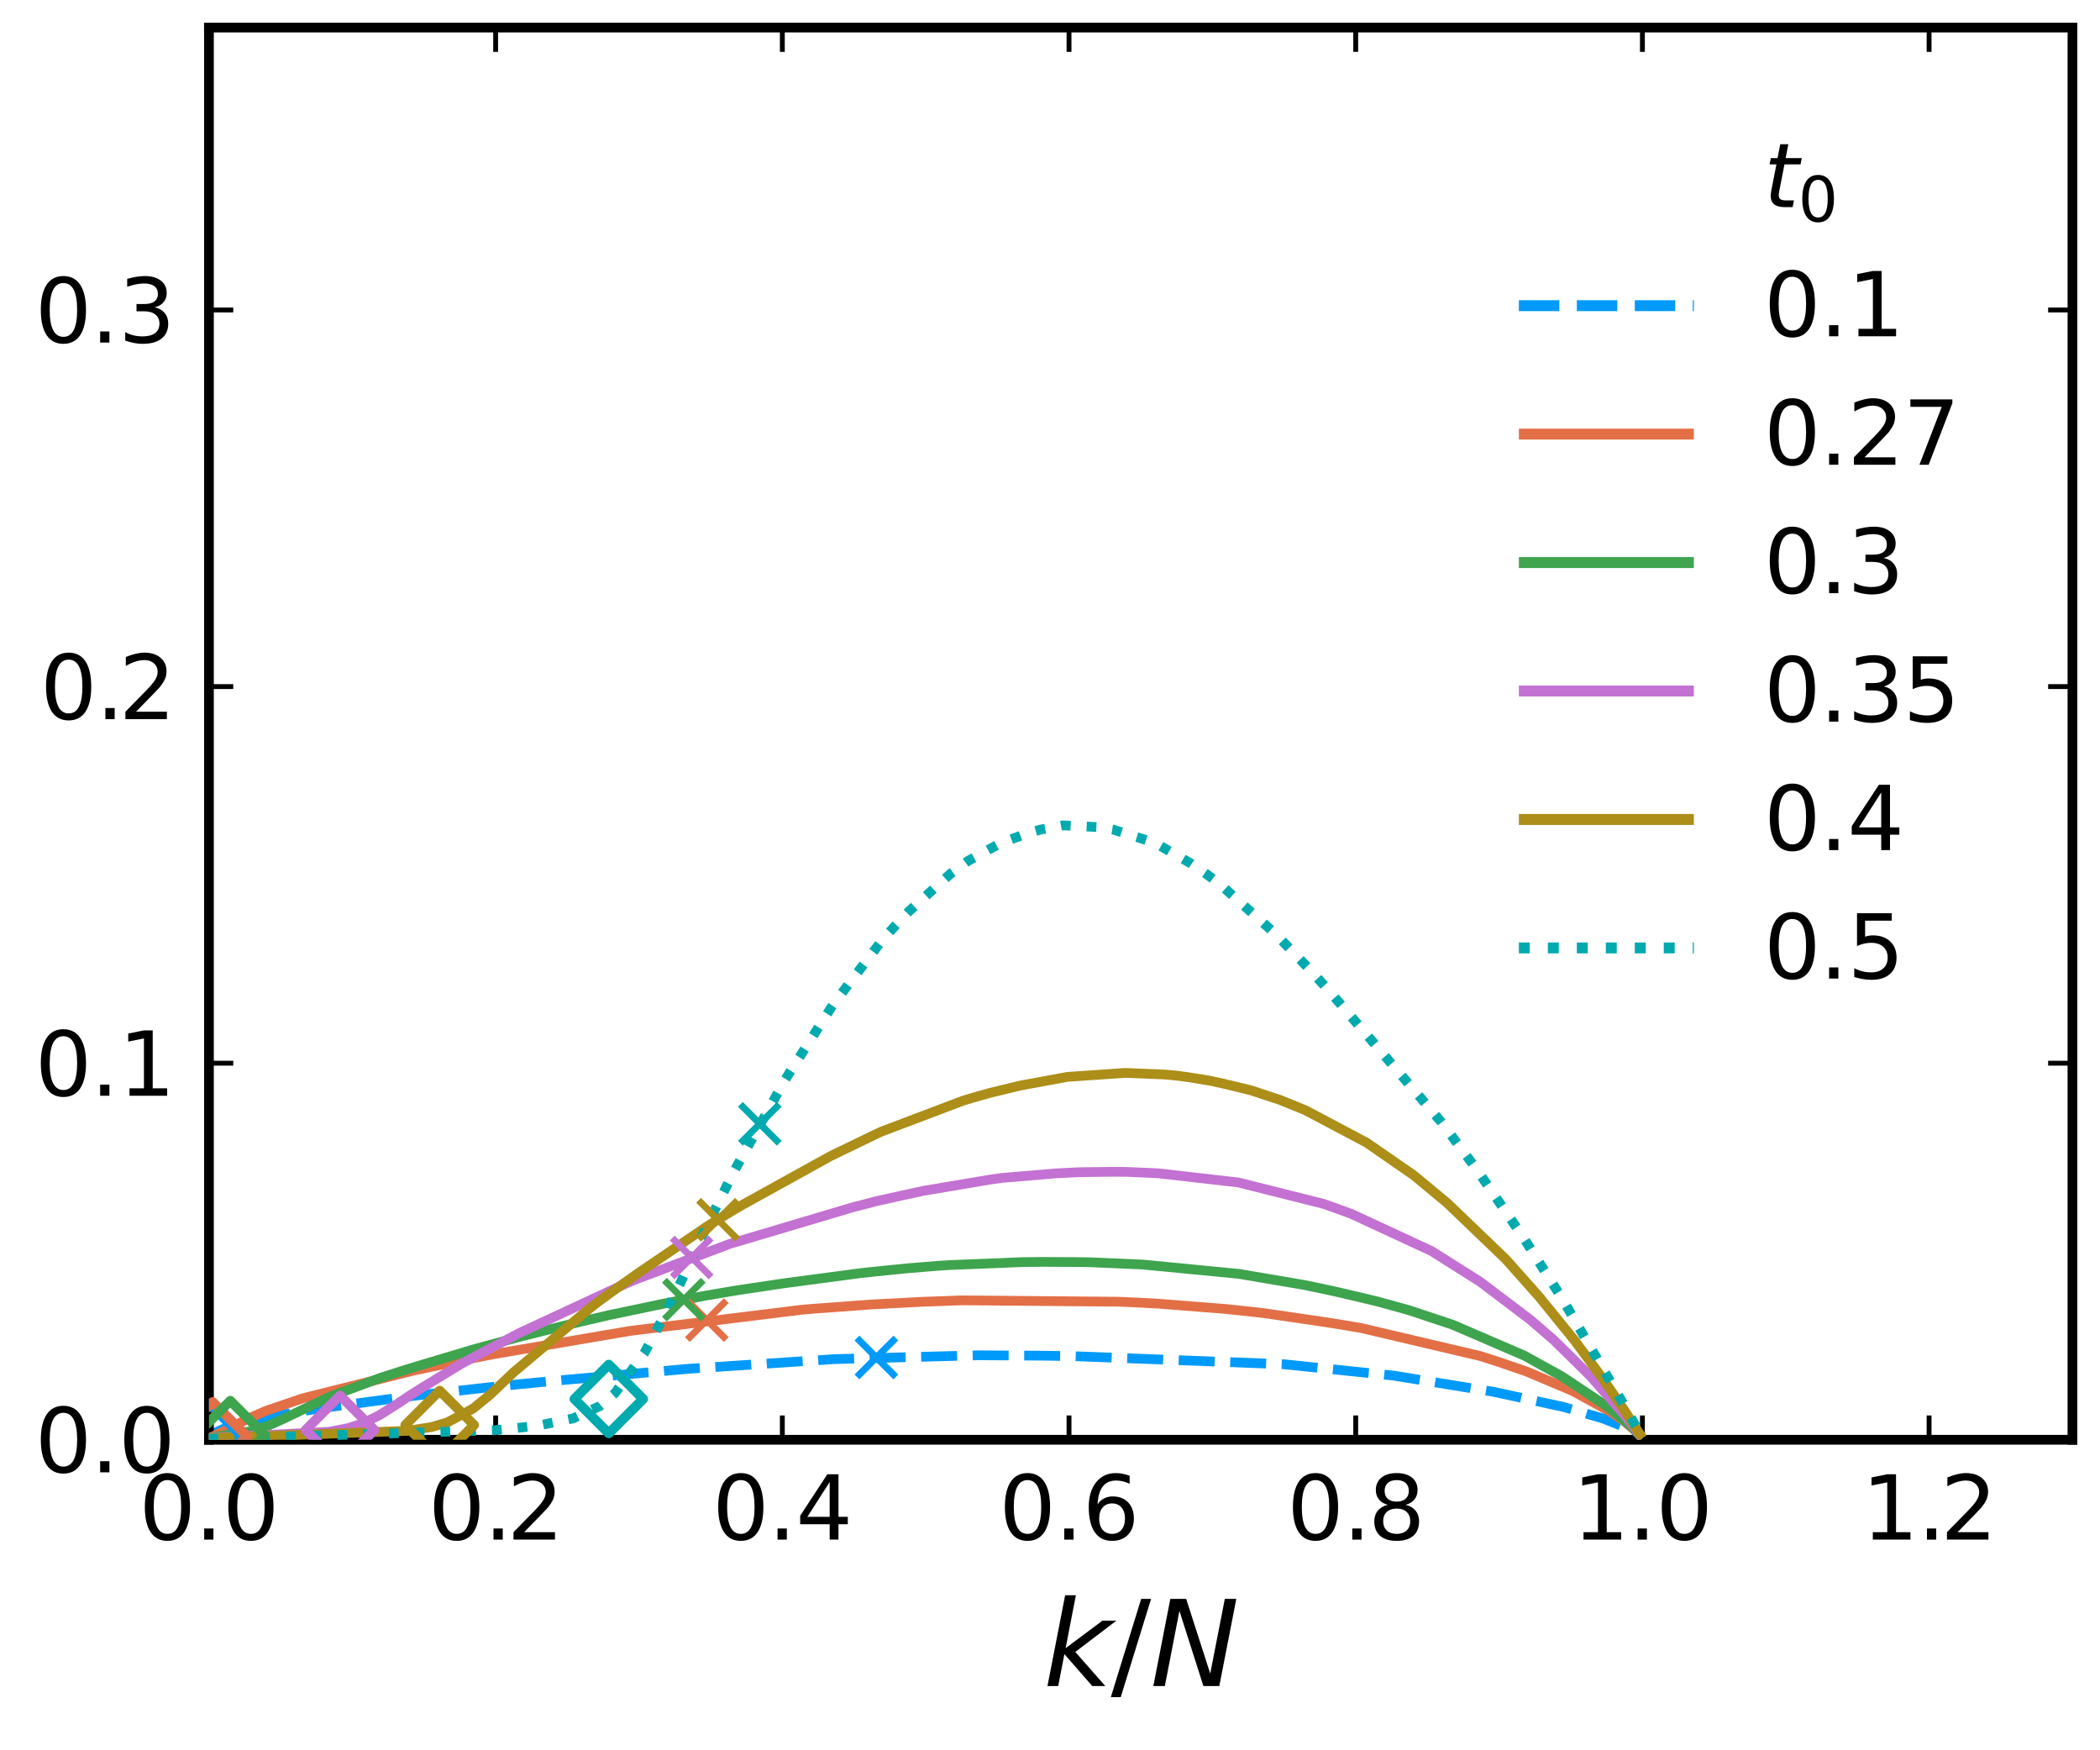<?xml version="1.0" encoding="utf-8" standalone="no"?>
<!DOCTYPE svg PUBLIC "-//W3C//DTD SVG 1.1//EN"
  "http://www.w3.org/Graphics/SVG/1.1/DTD/svg11.dtd">
<svg xmlns:xlink="http://www.w3.org/1999/xlink" width="216pt" height="180pt" viewBox="0 0 216 180" xmlns="http://www.w3.org/2000/svg" version="1.1">
 <defs>
  <style type="text/css">*{stroke-linejoin: round; stroke-linecap: butt}</style>
 </defs>
 <g id="figure_1">
  <g id="patch_1">
   <path d="M 0 180 
L 216 180 
L 216 0 
L 0 0 
z
" style="fill: #ffffff"/>
  </g>
  <g id="axes_1">
   <g id="patch_2">
    <path d="M 21.492 148.065 
L 213.165 148.065 
L 213.165 2.835 
L 21.492 2.835 
z
" style="fill: #ffffff"/>
   </g>
   <g id="PathCollection_1">
    <defs>
     <path id="mbdd2c70fc2" d="M 0 0 
C 0 0 0 0 0 0 
C 0 0 0 0 0 0 
C 0 0 0 0 0 0 
C 0 0 0 0 0 0 
C 0 0 0 0 0 0 
C 0 0 0 0 0 0 
C 0 0 0 0 0 0 
C 0 0 0 0 0 0 
z
" style="stroke: #ffffff; stroke-width: 0.7"/>
    </defs>
    <g clip-path="url(#p59edfd7066)">
     <use xlink:href="#mbdd2c70fc2" x="21.492" y="148.065" style="fill: #ffffff; fill-opacity: 0; stroke: #ffffff; stroke-width: 0.7"/>
    </g>
   </g>
   <g id="matplotlib.axis_1">
    <g id="xtick_1">
     <g id="line2d_1">
      <defs>
       <path id="m5e7d4e2cca" d="M 0 0 
L 0 -2.5 
" style="stroke: #000000; stroke-width: 0.5"/>
      </defs>
      <g>
       <use xlink:href="#m5e7d4e2cca" x="21.492" y="148.065" style="stroke: #000000; stroke-width: 0.5"/>
      </g>
     </g>
     <g id="line2d_2">
      <defs>
       <path id="m5a42cd9159" d="M 0 0 
L 0 2.5 
" style="stroke: #000000; stroke-width: 0.5"/>
      </defs>
      <g>
       <use xlink:href="#m5a42cd9159" x="21.492" y="2.835" style="stroke: #000000; stroke-width: 0.5"/>
      </g>
     </g>
     <g id="text_1">
      <!-- $0.0$ -->
      <g transform="translate(14.292 158.404) scale(0.09 -0.09)">
       <defs>
        <path id="DejaVuSans-30" d="M 2034 4250 
Q 1547 4250 1301 3770 
Q 1056 3291 1056 2328 
Q 1056 1369 1301 889 
Q 1547 409 2034 409 
Q 2525 409 2770 889 
Q 3016 1369 3016 2328 
Q 3016 3291 2770 3770 
Q 2525 4250 2034 4250 
z
M 2034 4750 
Q 2819 4750 3233 4129 
Q 3647 3509 3647 2328 
Q 3647 1150 3233 529 
Q 2819 -91 2034 -91 
Q 1250 -91 836 529 
Q 422 1150 422 2328 
Q 422 3509 836 4129 
Q 1250 4750 2034 4750 
z
" transform="scale(0.016)"/>
        <path id="DejaVuSans-2e" d="M 684 794 
L 1344 794 
L 1344 0 
L 684 0 
L 684 794 
z
" transform="scale(0.016)"/>
       </defs>
       <use xlink:href="#DejaVuSans-30" transform="translate(0 0.781)"/>
       <use xlink:href="#DejaVuSans-2e" transform="translate(63.623 0.781)"/>
       <use xlink:href="#DejaVuSans-30" transform="translate(95.41 0.781)"/>
      </g>
     </g>
    </g>
    <g id="xtick_2">
     <g id="line2d_3">
      <g>
       <use xlink:href="#m5e7d4e2cca" x="50.98" y="148.065" style="stroke: #000000; stroke-width: 0.5"/>
      </g>
     </g>
     <g id="line2d_4">
      <g>
       <use xlink:href="#m5a42cd9159" x="50.98" y="2.835" style="stroke: #000000; stroke-width: 0.5"/>
      </g>
     </g>
     <g id="text_2">
      <!-- $0.2$ -->
      <g transform="translate(44.05 158.404) scale(0.09 -0.09)">
       <defs>
        <path id="DejaVuSans-32" d="M 1228 531 
L 3431 531 
L 3431 0 
L 469 0 
L 469 531 
Q 828 903 1448 1529 
Q 2069 2156 2228 2338 
Q 2531 2678 2651 2914 
Q 2772 3150 2772 3378 
Q 2772 3750 2511 3984 
Q 2250 4219 1831 4219 
Q 1534 4219 1204 4116 
Q 875 4013 500 3803 
L 500 4441 
Q 881 4594 1212 4672 
Q 1544 4750 1819 4750 
Q 2544 4750 2975 4387 
Q 3406 4025 3406 3419 
Q 3406 3131 3298 2873 
Q 3191 2616 2906 2266 
Q 2828 2175 2409 1742 
Q 1991 1309 1228 531 
z
" transform="scale(0.016)"/>
       </defs>
       <use xlink:href="#DejaVuSans-30" transform="translate(0 0.781)"/>
       <use xlink:href="#DejaVuSans-2e" transform="translate(63.623 0.781)"/>
       <use xlink:href="#DejaVuSans-32" transform="translate(89.91 0.781)"/>
      </g>
     </g>
    </g>
    <g id="xtick_3">
     <g id="line2d_5">
      <g>
       <use xlink:href="#m5e7d4e2cca" x="80.468" y="148.065" style="stroke: #000000; stroke-width: 0.5"/>
      </g>
     </g>
     <g id="line2d_6">
      <g>
       <use xlink:href="#m5a42cd9159" x="80.468" y="2.835" style="stroke: #000000; stroke-width: 0.5"/>
      </g>
     </g>
     <g id="text_3">
      <!-- $0.4$ -->
      <g transform="translate(73.268 158.404) scale(0.09 -0.09)">
       <defs>
        <path id="DejaVuSans-34" d="M 2419 4116 
L 825 1625 
L 2419 1625 
L 2419 4116 
z
M 2253 4666 
L 3047 4666 
L 3047 1625 
L 3713 1625 
L 3713 1100 
L 3047 1100 
L 3047 0 
L 2419 0 
L 2419 1100 
L 313 1100 
L 313 1709 
L 2253 4666 
z
" transform="scale(0.016)"/>
       </defs>
       <use xlink:href="#DejaVuSans-30" transform="translate(0 0.781)"/>
       <use xlink:href="#DejaVuSans-2e" transform="translate(63.623 0.781)"/>
       <use xlink:href="#DejaVuSans-34" transform="translate(95.41 0.781)"/>
      </g>
     </g>
    </g>
    <g id="xtick_4">
     <g id="line2d_7">
      <g>
       <use xlink:href="#m5e7d4e2cca" x="109.956" y="148.065" style="stroke: #000000; stroke-width: 0.5"/>
      </g>
     </g>
     <g id="line2d_8">
      <g>
       <use xlink:href="#m5a42cd9159" x="109.956" y="2.835" style="stroke: #000000; stroke-width: 0.5"/>
      </g>
     </g>
     <g id="text_4">
      <!-- $0.6$ -->
      <g transform="translate(102.756 158.404) scale(0.09 -0.09)">
       <defs>
        <path id="DejaVuSans-36" d="M 2113 2584 
Q 1688 2584 1439 2293 
Q 1191 2003 1191 1497 
Q 1191 994 1439 701 
Q 1688 409 2113 409 
Q 2538 409 2786 701 
Q 3034 994 3034 1497 
Q 3034 2003 2786 2293 
Q 2538 2584 2113 2584 
z
M 3366 4563 
L 3366 3988 
Q 3128 4100 2886 4159 
Q 2644 4219 2406 4219 
Q 1781 4219 1451 3797 
Q 1122 3375 1075 2522 
Q 1259 2794 1537 2939 
Q 1816 3084 2150 3084 
Q 2853 3084 3261 2657 
Q 3669 2231 3669 1497 
Q 3669 778 3244 343 
Q 2819 -91 2113 -91 
Q 1303 -91 875 529 
Q 447 1150 447 2328 
Q 447 3434 972 4092 
Q 1497 4750 2381 4750 
Q 2619 4750 2861 4703 
Q 3103 4656 3366 4563 
z
" transform="scale(0.016)"/>
       </defs>
       <use xlink:href="#DejaVuSans-30" transform="translate(0 0.781)"/>
       <use xlink:href="#DejaVuSans-2e" transform="translate(63.623 0.781)"/>
       <use xlink:href="#DejaVuSans-36" transform="translate(95.41 0.781)"/>
      </g>
     </g>
    </g>
    <g id="xtick_5">
     <g id="line2d_9">
      <g>
       <use xlink:href="#m5e7d4e2cca" x="139.445" y="148.065" style="stroke: #000000; stroke-width: 0.5"/>
      </g>
     </g>
     <g id="line2d_10">
      <g>
       <use xlink:href="#m5a42cd9159" x="139.445" y="2.835" style="stroke: #000000; stroke-width: 0.5"/>
      </g>
     </g>
     <g id="text_5">
      <!-- $0.8$ -->
      <g transform="translate(132.38 158.404) scale(0.09 -0.09)">
       <defs>
        <path id="DejaVuSans-38" d="M 2034 2216 
Q 1584 2216 1326 1975 
Q 1069 1734 1069 1313 
Q 1069 891 1326 650 
Q 1584 409 2034 409 
Q 2484 409 2743 651 
Q 3003 894 3003 1313 
Q 3003 1734 2745 1975 
Q 2488 2216 2034 2216 
z
M 1403 2484 
Q 997 2584 770 2862 
Q 544 3141 544 3541 
Q 544 4100 942 4425 
Q 1341 4750 2034 4750 
Q 2731 4750 3128 4425 
Q 3525 4100 3525 3541 
Q 3525 3141 3298 2862 
Q 3072 2584 2669 2484 
Q 3125 2378 3379 2068 
Q 3634 1759 3634 1313 
Q 3634 634 3220 271 
Q 2806 -91 2034 -91 
Q 1263 -91 848 271 
Q 434 634 434 1313 
Q 434 1759 690 2068 
Q 947 2378 1403 2484 
z
M 1172 3481 
Q 1172 3119 1398 2916 
Q 1625 2713 2034 2713 
Q 2441 2713 2670 2916 
Q 2900 3119 2900 3481 
Q 2900 3844 2670 4047 
Q 2441 4250 2034 4250 
Q 1625 4250 1398 4047 
Q 1172 3844 1172 3481 
z
" transform="scale(0.016)"/>
       </defs>
       <use xlink:href="#DejaVuSans-30" transform="translate(0 0.781)"/>
       <use xlink:href="#DejaVuSans-2e" transform="translate(63.623 0.781)"/>
       <use xlink:href="#DejaVuSans-38" transform="translate(92.785 0.781)"/>
      </g>
     </g>
    </g>
    <g id="xtick_6">
     <g id="line2d_11">
      <g>
       <use xlink:href="#m5e7d4e2cca" x="168.933" y="148.065" style="stroke: #000000; stroke-width: 0.5"/>
      </g>
     </g>
     <g id="line2d_12">
      <g>
       <use xlink:href="#m5a42cd9159" x="168.933" y="2.835" style="stroke: #000000; stroke-width: 0.5"/>
      </g>
     </g>
     <g id="text_6">
      <!-- $1.0$ -->
      <g transform="translate(161.733 158.404) scale(0.09 -0.09)">
       <defs>
        <path id="DejaVuSans-31" d="M 794 531 
L 1825 531 
L 1825 4091 
L 703 3866 
L 703 4441 
L 1819 4666 
L 2450 4666 
L 2450 531 
L 3481 531 
L 3481 0 
L 794 0 
L 794 531 
z
" transform="scale(0.016)"/>
       </defs>
       <use xlink:href="#DejaVuSans-31" transform="translate(0 0.781)"/>
       <use xlink:href="#DejaVuSans-2e" transform="translate(63.623 0.781)"/>
       <use xlink:href="#DejaVuSans-30" transform="translate(95.41 0.781)"/>
      </g>
     </g>
    </g>
    <g id="xtick_7">
     <g id="line2d_13">
      <g>
       <use xlink:href="#m5e7d4e2cca" x="198.421" y="148.065" style="stroke: #000000; stroke-width: 0.5"/>
      </g>
     </g>
     <g id="line2d_14">
      <g>
       <use xlink:href="#m5a42cd9159" x="198.421" y="2.835" style="stroke: #000000; stroke-width: 0.5"/>
      </g>
     </g>
     <g id="text_7">
      <!-- $1.2$ -->
      <g transform="translate(191.491 158.404) scale(0.09 -0.09)">
       <use xlink:href="#DejaVuSans-31" transform="translate(0 0.781)"/>
       <use xlink:href="#DejaVuSans-2e" transform="translate(63.623 0.781)"/>
       <use xlink:href="#DejaVuSans-32" transform="translate(89.91 0.781)"/>
      </g>
     </g>
    </g>
    <g id="text_8">
     <!-- $k/N$ -->
     <g transform="translate(107.308 173.394) scale(0.12 -0.12)">
      <defs>
       <path id="DejaVuSans-Oblique-6b" d="M 1172 4863 
L 1747 4863 
L 1197 2028 
L 3169 3500 
L 3916 3500 
L 1716 1825 
L 3322 0 
L 2625 0 
L 1131 1709 
L 800 0 
L 225 0 
L 1172 4863 
z
" transform="scale(0.016)"/>
       <path id="DejaVuSans-2f" d="M 1625 4666 
L 2156 4666 
L 531 -594 
L 0 -594 
L 1625 4666 
z
" transform="scale(0.016)"/>
       <path id="DejaVuSans-Oblique-4e" d="M 1081 4666 
L 1931 4666 
L 3219 666 
L 4000 4666 
L 4616 4666 
L 3706 0 
L 2853 0 
L 1569 4025 
L 788 0 
L 172 0 
L 1081 4666 
z
" transform="scale(0.016)"/>
      </defs>
      <use xlink:href="#DejaVuSans-Oblique-6b" transform="translate(0 0.016)"/>
      <use xlink:href="#DejaVuSans-2f" transform="translate(57.91 0.016)"/>
      <use xlink:href="#DejaVuSans-Oblique-4e" transform="translate(91.602 0.016)"/>
     </g>
    </g>
   </g>
   <g id="matplotlib.axis_2">
    <g id="ytick_1">
     <g id="line2d_15">
      <defs>
       <path id="mf1e0c9cad1" d="M 0 0 
L 2.5 0 
" style="stroke: #000000; stroke-width: 0.5"/>
      </defs>
      <g>
       <use xlink:href="#mf1e0c9cad1" x="21.492" y="148.065" style="stroke: #000000; stroke-width: 0.5"/>
      </g>
     </g>
     <g id="line2d_16">
      <defs>
       <path id="maa2b59a7d1" d="M 0 0 
L -2.5 0 
" style="stroke: #000000; stroke-width: 0.5"/>
      </defs>
      <g>
       <use xlink:href="#maa2b59a7d1" x="213.165" y="148.065" style="stroke: #000000; stroke-width: 0.5"/>
      </g>
     </g>
     <g id="text_9">
      <!-- $0.0$ -->
      <g transform="translate(3.592 151.485) scale(0.09 -0.09)">
       <use xlink:href="#DejaVuSans-30" transform="translate(0 0.781)"/>
       <use xlink:href="#DejaVuSans-2e" transform="translate(63.623 0.781)"/>
       <use xlink:href="#DejaVuSans-30" transform="translate(95.41 0.781)"/>
      </g>
     </g>
    </g>
    <g id="ytick_2">
     <g id="line2d_17">
      <g>
       <use xlink:href="#mf1e0c9cad1" x="21.492" y="109.337" style="stroke: #000000; stroke-width: 0.5"/>
      </g>
     </g>
     <g id="line2d_18">
      <g>
       <use xlink:href="#maa2b59a7d1" x="213.165" y="109.337" style="stroke: #000000; stroke-width: 0.5"/>
      </g>
     </g>
     <g id="text_10">
      <!-- $0.1$ -->
      <g transform="translate(3.592 112.756) scale(0.09 -0.09)">
       <use xlink:href="#DejaVuSans-30" transform="translate(0 0.781)"/>
       <use xlink:href="#DejaVuSans-2e" transform="translate(63.623 0.781)"/>
       <use xlink:href="#DejaVuSans-31" transform="translate(95.41 0.781)"/>
      </g>
     </g>
    </g>
    <g id="ytick_3">
     <g id="line2d_19">
      <g>
       <use xlink:href="#mf1e0c9cad1" x="21.492" y="70.609" style="stroke: #000000; stroke-width: 0.5"/>
      </g>
     </g>
     <g id="line2d_20">
      <g>
       <use xlink:href="#maa2b59a7d1" x="213.165" y="70.609" style="stroke: #000000; stroke-width: 0.5"/>
      </g>
     </g>
     <g id="text_11">
      <!-- $0.2$ -->
      <g transform="translate(4.132 74.028) scale(0.09 -0.09)">
       <use xlink:href="#DejaVuSans-30" transform="translate(0 0.781)"/>
       <use xlink:href="#DejaVuSans-2e" transform="translate(63.623 0.781)"/>
       <use xlink:href="#DejaVuSans-32" transform="translate(89.91 0.781)"/>
      </g>
     </g>
    </g>
    <g id="ytick_4">
     <g id="line2d_21">
      <g>
       <use xlink:href="#mf1e0c9cad1" x="21.492" y="31.881" style="stroke: #000000; stroke-width: 0.5"/>
      </g>
     </g>
     <g id="line2d_22">
      <g>
       <use xlink:href="#maa2b59a7d1" x="213.165" y="31.881" style="stroke: #000000; stroke-width: 0.5"/>
      </g>
     </g>
     <g id="text_12">
      <!-- $0.3$ -->
      <g transform="translate(3.592 35.3) scale(0.09 -0.09)">
       <defs>
        <path id="DejaVuSans-33" d="M 2597 2516 
Q 3050 2419 3304 2112 
Q 3559 1806 3559 1356 
Q 3559 666 3084 287 
Q 2609 -91 1734 -91 
Q 1441 -91 1130 -33 
Q 819 25 488 141 
L 488 750 
Q 750 597 1062 519 
Q 1375 441 1716 441 
Q 2309 441 2620 675 
Q 2931 909 2931 1356 
Q 2931 1769 2642 2001 
Q 2353 2234 1838 2234 
L 1294 2234 
L 1294 2753 
L 1863 2753 
Q 2328 2753 2575 2939 
Q 2822 3125 2822 3475 
Q 2822 3834 2567 4026 
Q 2313 4219 1838 4219 
Q 1578 4219 1281 4162 
Q 984 4106 628 3988 
L 628 4550 
Q 988 4650 1302 4700 
Q 1616 4750 1894 4750 
Q 2613 4750 3031 4423 
Q 3450 4097 3450 3541 
Q 3450 3153 3228 2886 
Q 3006 2619 2597 2516 
z
" transform="scale(0.016)"/>
       </defs>
       <use xlink:href="#DejaVuSans-30" transform="translate(0 0.781)"/>
       <use xlink:href="#DejaVuSans-2e" transform="translate(63.623 0.781)"/>
       <use xlink:href="#DejaVuSans-33" transform="translate(95.41 0.781)"/>
      </g>
     </g>
    </g>
   </g>
   <g id="line2d_23">
    <path d="M 21.501 148.065 
L 21.645 147.688 
L 22.112 147.339 
L 22.985 146.944 
L 24.911 146.357 
L 28.862 145.506 
L 33.028 144.813 
L 42.972 143.497 
L 50.19 142.684 
L 53.141 142.38 
L 57.11 141.998 
L 70.744 140.772 
L 85.853 139.772 
L 100.666 139.378 
L 107.406 139.42 
L 110.367 139.466 
L 132.037 140.298 
L 143.348 141.469 
L 153.679 143.146 
L 160.78 144.683 
L 164.874 145.877 
L 167.232 146.811 
L 168.465 147.523 
L 168.924 148.011 
L 168.933 148.034 
L 168.933 148.034 
" clip-path="url(#p59edfd7066)" style="fill: none; stroke-dasharray: 3.7,1.6; stroke-dashoffset: 0; stroke: #009afa"/>
   </g>
   <g id="patch_3">
    <path d="M 21.492 148.065 
L 21.492 2.835 
" style="fill: none; stroke: #000000; stroke-linejoin: miter; stroke-linecap: square"/>
   </g>
   <g id="patch_4">
    <path d="M 213.165 148.065 
L 213.165 2.835 
" style="fill: none; stroke: #000000; stroke-linejoin: miter; stroke-linecap: square"/>
   </g>
   <g id="patch_5">
    <path d="M 21.492 148.065 
L 213.165 148.065 
" style="fill: none; stroke: #000000; stroke-linejoin: miter; stroke-linecap: square"/>
   </g>
   <g id="patch_6">
    <path d="M 21.492 2.835 
L 213.165 2.835 
" style="fill: none; stroke: #000000; stroke-linejoin: miter; stroke-linecap: square"/>
   </g>
   <g id="line2d_24">
    <path d="M 21.501 148.065 
L 21.627 147.84 
L 22.229 147.567 
L 23.489 146.947 
L 25.451 145.924 
L 27.368 145.086 
L 31.157 143.798 
L 42.567 140.945 
L 47.436 139.916 
L 50.829 139.254 
L 64.768 136.877 
L 82.479 134.694 
L 83.576 134.6 
L 89.714 134.147 
L 94.861 133.878 
L 97.309 133.79 
L 98.956 133.729 
L 115.028 133.868 
L 117.107 133.959 
L 119.168 134.073 
L 126.007 134.61 
L 128.77 134.905 
L 129.967 135.039 
L 136.293 135.964 
L 138.309 136.289 
L 140.073 136.591 
L 152.285 139.463 
L 154.111 140.05 
L 156.982 141.035 
L 161.752 143.046 
L 165.567 145.135 
L 167.043 146.157 
L 168.204 147.135 
L 168.933 147.881 
L 168.933 147.881 
" clip-path="url(#p59edfd7066)" style="fill: none; stroke: #e36f47"/>
   </g>
   <g id="line2d_25">
    <path d="M 21.501 148.065 
L 21.627 147.872 
L 22.265 147.753 
L 25.928 147.174 
L 27.584 146.614 
L 28.889 146.036 
L 33.964 143.619 
L 39.13 141.698 
L 41.911 140.807 
L 42.954 140.491 
L 48.714 138.767 
L 53.483 137.471 
L 56.003 136.84 
L 57.974 136.355 
L 59.27 136.032 
L 62.707 135.232 
L 68.458 134.027 
L 72.606 133.239 
L 75.792 132.699 
L 80.616 131.979 
L 88.454 130.938 
L 89.975 130.771 
L 93.376 130.428 
L 96.418 130.181 
L 97.642 130.101 
L 105.192 129.796 
L 107.199 129.773 
L 111.132 129.794 
L 112.248 129.818 
L 117.53 130.045 
L 127.456 131.008 
L 134.088 132.136 
L 135.168 132.358 
L 137.355 132.824 
L 139.785 133.392 
L 141.711 133.855 
L 144.878 134.729 
L 149.414 136.234 
L 156.802 139.42 
L 160.69 141.57 
L 165.477 144.757 
L 167.817 146.716 
L 168.735 147.706 
L 168.933 147.893 
L 168.933 147.893 
" clip-path="url(#p59edfd7066)" style="fill: none; stroke: #3ea44e"/>
   </g>
   <g id="line2d_26">
    <path d="M 21.501 148.065 
L 21.627 147.903 
L 22.346 147.834 
L 33.802 147.251 
L 35.845 146.861 
L 37.357 146.364 
L 39.013 145.543 
L 40.66 144.511 
L 42.315 143.411 
L 43.143 142.882 
L 47.472 140.239 
L 53.402 137.1 
L 64.453 131.968 
L 65.38 131.582 
L 75.054 127.924 
L 87.86 124.115 
L 88.58 123.942 
L 89.93 123.578 
L 92.737 122.952 
L 93.394 122.811 
L 94.96 122.469 
L 101.989 121.284 
L 103.086 121.135 
L 108.594 120.672 
L 110.844 120.554 
L 111.798 120.54 
L 114.605 120.508 
L 115.937 120.52 
L 119.105 120.661 
L 127.366 121.604 
L 136.167 123.814 
L 138.975 124.825 
L 147.245 128.66 
L 152.222 131.805 
L 157.36 135.69 
L 159.835 137.826 
L 163.56 141.497 
L 166.953 145.344 
L 168.384 147.195 
L 168.933 147.9 
L 168.933 147.9 
" clip-path="url(#p59edfd7066)" style="fill: none; stroke: #c371d2"/>
   </g>
   <g id="line2d_27">
    <path d="M 21.501 148.065 
L 21.618 147.925 
L 22.373 147.873 
L 41.884 147.148 
L 44.448 146.744 
L 46.032 146.271 
L 48.696 144.834 
L 50.442 143.398 
L 52.835 141.119 
L 60.611 134.586 
L 61.475 133.91 
L 62.644 133.059 
L 63.274 132.603 
L 64.831 131.508 
L 65.587 130.967 
L 72.804 126.071 
L 74.694 124.898 
L 75.396 124.474 
L 76.404 123.886 
L 85.439 118.887 
L 90.083 116.643 
L 90.668 116.37 
L 99.091 113.184 
L 99.838 112.96 
L 100.558 112.75 
L 101.8 112.401 
L 104.85 111.658 
L 109.782 110.748 
L 115.739 110.338 
L 119.825 110.506 
L 120.833 110.594 
L 121.436 110.673 
L 122.129 110.763 
L 124.468 111.143 
L 125.899 111.458 
L 126.565 111.615 
L 128.689 112.135 
L 131.695 113.129 
L 134.286 114.185 
L 140.559 117.506 
L 145.409 120.862 
L 148.847 123.711 
L 154.885 129.504 
L 158.332 133.385 
L 161.95 137.843 
L 164.802 141.708 
L 166.962 144.865 
L 168.933 147.899 
L 168.933 147.899 
" clip-path="url(#p59edfd7066)" style="fill: none; stroke: #ac8e18"/>
   </g>
   <g id="line2d_28">
    <path d="M 21.501 148.065 
L 21.618 147.97 
L 50.802 147.092 
L 55.247 146.635 
L 58.946 145.869 
L 61.7 144.601 
L 63.256 143.264 
L 66.298 139.101 
L 68.566 134.844 
L 70.006 131.884 
L 72.472 126.607 
L 72.993 125.521 
L 73.515 124.44 
L 74.361 122.749 
L 74.874 121.695 
L 75.567 120.332 
L 80.652 111.229 
L 81.264 110.225 
L 85.529 103.558 
L 85.835 103.115 
L 90.758 96.658 
L 92.009 95.288 
L 93.52 93.687 
L 97.768 89.852 
L 99.568 88.537 
L 102.933 86.699 
L 105.624 85.715 
L 106.353 85.502 
L 107.082 85.304 
L 109.314 84.881 
L 112.868 85.057 
L 114.506 85.319 
L 118.097 86.453 
L 119.384 87.015 
L 122.516 88.812 
L 124.063 89.869 
L 125.494 90.942 
L 131.245 96.094 
L 134.601 99.583 
L 136.77 101.967 
L 148.253 115.397 
L 151.853 120.214 
L 156.73 127.329 
L 160.717 133.611 
L 167.133 144.655 
L 168.933 147.9 
L 168.933 147.9 
" clip-path="url(#p59edfd7066)" style="fill: none; stroke-dasharray: 1,1.65; stroke-dashoffset: 0; stroke: #00aaae"/>
   </g>
   <g id="PathCollection_2">
    <defs>
     <path id="mc713cb3e6e" d="M -2 2 
L 2 -2 
M -2 -2 
L 2 2 
" style="stroke: #009afa; stroke-width: 0.7"/>
    </defs>
    <g clip-path="url(#p59edfd7066)">
     <use xlink:href="#mc713cb3e6e" x="90.142" y="139.606" style="fill: #009afa; stroke: #009afa; stroke-width: 0.7"/>
    </g>
   </g>
   <g id="PathCollection_3">
    <defs>
     <path id="m84002fa18e" d="M -2 2 
L 2 -2 
M -2 -2 
L 2 2 
" style="stroke: #e36f47; stroke-width: 0.7"/>
    </defs>
    <g clip-path="url(#p59edfd7066)">
     <use xlink:href="#m84002fa18e" x="72.701" y="135.76" style="fill: #e36f47; stroke: #e36f47; stroke-width: 0.7"/>
    </g>
   </g>
   <g id="PathCollection_4">
    <defs>
     <path id="m3b12462a91" d="M -2 2 
L 2 -2 
M -2 -2 
L 2 2 
" style="stroke: #3ea44e; stroke-width: 0.7"/>
    </defs>
    <g clip-path="url(#p59edfd7066)">
     <use xlink:href="#m3b12462a91" x="70.336" y="133.658" style="fill: #3ea44e; stroke: #3ea44e; stroke-width: 0.7"/>
    </g>
   </g>
   <g id="PathCollection_5">
    <defs>
     <path id="m38da2ad8c5" d="M -2 2 
L 2 -2 
M -2 -2 
L 2 2 
" style="stroke: #c371d2; stroke-width: 0.7"/>
    </defs>
    <g clip-path="url(#p59edfd7066)">
     <use xlink:href="#m38da2ad8c5" x="71.144" y="129.325" style="fill: #c371d2; stroke: #c371d2; stroke-width: 0.7"/>
    </g>
   </g>
   <g id="PathCollection_6">
    <defs>
     <path id="m8e2783ea2c" d="M -2 2 
L 2 -2 
M -2 -2 
L 2 2 
" style="stroke: #ac8e18; stroke-width: 0.7"/>
    </defs>
    <g clip-path="url(#p59edfd7066)">
     <use xlink:href="#m8e2783ea2c" x="73.852" y="125.439" style="fill: #ac8e18; stroke: #ac8e18; stroke-width: 0.7"/>
    </g>
   </g>
   <g id="PathCollection_7">
    <defs>
     <path id="m140f427710" d="M -2 2 
L 2 -2 
M -2 -2 
L 2 2 
" style="stroke: #00aaae; stroke-width: 0.7"/>
    </defs>
    <g clip-path="url(#p59edfd7066)">
     <use xlink:href="#m140f427710" x="78.153" y="115.573" style="fill: #00aaae; stroke: #00aaae; stroke-width: 0.7"/>
    </g>
   </g>
   <g id="PathCollection_8">
    <defs>
     <path id="m9ced6a0cba" d="M -0 3.536 
L 3.536 0 
L 0 -3.536 
L -3.536 -0 
z
" style="stroke: #009afa"/>
    </defs>
    <g clip-path="url(#p59edfd7066)">
     <use xlink:href="#m9ced6a0cba" x="21.528" y="147.896" style="fill-opacity: 0; stroke: #009afa"/>
    </g>
   </g>
   <g id="PathCollection_9">
    <defs>
     <path id="m4cc676c227" d="M -0 3.536 
L 3.536 0 
L 0 -3.536 
L -3.536 -0 
z
" style="stroke: #e36f47"/>
    </defs>
    <g clip-path="url(#p59edfd7066)">
     <use xlink:href="#m4cc676c227" x="21.87" y="147.718" style="fill-opacity: 0; stroke: #e36f47"/>
    </g>
   </g>
   <g id="PathCollection_10">
    <defs>
     <path id="md2f1f8c489" d="M -0 3.536 
L 3.536 0 
L 0 -3.536 
L -3.536 -0 
z
" style="stroke: #3ea44e"/>
    </defs>
    <g clip-path="url(#p59edfd7066)">
     <use xlink:href="#md2f1f8c489" x="23.687" y="147.591" style="fill-opacity: 0; stroke: #3ea44e"/>
    </g>
   </g>
   <g id="PathCollection_11">
    <defs>
     <path id="m6bb5f4e662" d="M -0 3.536 
L 3.536 0 
L 0 -3.536 
L -3.536 -0 
z
" style="stroke: #c371d2"/>
    </defs>
    <g clip-path="url(#p59edfd7066)">
     <use xlink:href="#m6bb5f4e662" x="34.972" y="147.056" style="fill-opacity: 0; stroke: #c371d2"/>
    </g>
   </g>
   <g id="PathCollection_12">
    <defs>
     <path id="m6b3409ccfa" d="M -0 3.536 
L 3.536 0 
L 0 -3.536 
L -3.536 -0 
z
" style="stroke: #ac8e18"/>
    </defs>
    <g clip-path="url(#p59edfd7066)">
     <use xlink:href="#m6b3409ccfa" x="45.222" y="146.552" style="fill-opacity: 0; stroke: #ac8e18"/>
    </g>
   </g>
   <g id="PathCollection_13">
    <defs>
     <path id="m87f7d5bfbc" d="M -0 3.536 
L 3.536 0 
L 0 -3.536 
L -3.536 -0 
z
" style="stroke: #00aaae"/>
    </defs>
    <g clip-path="url(#p59edfd7066)">
     <use xlink:href="#m87f7d5bfbc" x="62.617" y="143.873" style="fill-opacity: 0; stroke: #00aaae"/>
    </g>
   </g>
   <g id="legend_1">
    <g id="patch_7">
     <path d="M 149.026 109.707 
L 208.665 109.707 
L 208.665 7.335 
L 149.026 7.335 
L 149.026 109.707 
z
" style="fill: none; opacity: 0"/>
    </g>
    <g id="line2d_29">
     <path d="M 156.226 18.223 
L 165.226 18.223 
L 174.226 18.223 
" style="fill: none"/>
     <defs>
      <path id="me3475c536b" d="M 0 3.6 
C 0.955 3.6 1.87 3.221 2.546 2.546 
C 3.221 1.87 3.6 0.955 3.6 0 
C 3.6 -0.955 3.221 -1.87 2.546 -2.546 
C 1.87 -3.221 0.955 -3.6 0 -3.6 
C -0.955 -3.6 -1.87 -3.221 -2.546 -2.546 
C -3.221 -1.87 -3.6 -0.955 -3.6 0 
C -3.6 0.955 -3.221 1.87 -2.546 2.546 
C -1.87 3.221 -0.955 3.6 0 3.6 
z
" style="stroke: #ffffff; stroke-width: inf"/>
     </defs>
     <g>
      <use xlink:href="#me3475c536b" x="165.226" y="18.223" style="fill: #ffffff; fill-opacity: 0; stroke: #ffffff; stroke-width: inf"/>
     </g>
    </g>
    <g id="text_13">
     <!-- $t_0$ -->
     <g transform="translate(181.426 21.373) scale(0.09 -0.09)">
      <defs>
       <path id="DejaVuSans-Oblique-74" d="M 2706 3500 
L 2619 3053 
L 1472 3053 
L 1100 1153 
Q 1081 1047 1072 975 
Q 1063 903 1063 863 
Q 1063 663 1183 572 
Q 1303 481 1569 481 
L 2150 481 
L 2053 0 
L 1503 0 
Q 991 0 739 200 
Q 488 400 488 806 
Q 488 878 497 964 
Q 506 1050 525 1153 
L 897 3053 
L 409 3053 
L 500 3500 
L 978 3500 
L 1172 4494 
L 1747 4494 
L 1556 3500 
L 2706 3500 
z
" transform="scale(0.016)"/>
      </defs>
      <use xlink:href="#DejaVuSans-Oblique-74" transform="translate(0 0.781)"/>
      <use xlink:href="#DejaVuSans-30" transform="translate(39.209 -15.625) scale(0.7)"/>
     </g>
    </g>
    <g id="line2d_30">
     <path d="M 156.226 31.434 
L 165.226 31.434 
L 174.226 31.434 
" style="fill: none; stroke-dasharray: 4.162,1.8; stroke-dashoffset: 0; stroke: #009afa; stroke-width: 1.125; stroke-linejoin: miter"/>
    </g>
    <g id="text_14">
     <!-- 0.1 -->
     <g transform="translate(181.426 34.584) scale(0.09 -0.09)">
      <use xlink:href="#DejaVuSans-30"/>
      <use xlink:href="#DejaVuSans-2e" x="63.623"/>
      <use xlink:href="#DejaVuSans-31" x="95.41"/>
     </g>
    </g>
    <g id="line2d_31">
     <path d="M 156.226 44.644 
L 165.226 44.644 
L 174.226 44.644 
" style="fill: none; stroke: #e36f47; stroke-width: 1.125; stroke-linejoin: miter"/>
    </g>
    <g id="text_15">
     <!-- 0.27 -->
     <g transform="translate(181.426 47.794) scale(0.09 -0.09)">
      <defs>
       <path id="DejaVuSans-37" d="M 525 4666 
L 3525 4666 
L 3525 4397 
L 1831 0 
L 1172 0 
L 2766 4134 
L 525 4134 
L 525 4666 
z
" transform="scale(0.016)"/>
      </defs>
      <use xlink:href="#DejaVuSans-30"/>
      <use xlink:href="#DejaVuSans-2e" x="63.623"/>
      <use xlink:href="#DejaVuSans-32" x="95.41"/>
      <use xlink:href="#DejaVuSans-37" x="159.033"/>
     </g>
    </g>
    <g id="line2d_32">
     <path d="M 156.226 57.854 
L 165.226 57.854 
L 174.226 57.854 
" style="fill: none; stroke: #3ea44e; stroke-width: 1.125; stroke-linejoin: miter"/>
    </g>
    <g id="text_16">
     <!-- 0.3 -->
     <g transform="translate(181.426 61.004) scale(0.09 -0.09)">
      <use xlink:href="#DejaVuSans-30"/>
      <use xlink:href="#DejaVuSans-2e" x="63.623"/>
      <use xlink:href="#DejaVuSans-33" x="95.41"/>
     </g>
    </g>
    <g id="line2d_33">
     <path d="M 156.226 71.064 
L 165.226 71.064 
L 174.226 71.064 
" style="fill: none; stroke: #c371d2; stroke-width: 1.125; stroke-linejoin: miter"/>
    </g>
    <g id="text_17">
     <!-- 0.35 -->
     <g transform="translate(181.426 74.214) scale(0.09 -0.09)">
      <defs>
       <path id="DejaVuSans-35" d="M 691 4666 
L 3169 4666 
L 3169 4134 
L 1269 4134 
L 1269 2991 
Q 1406 3038 1543 3061 
Q 1681 3084 1819 3084 
Q 2600 3084 3056 2656 
Q 3513 2228 3513 1497 
Q 3513 744 3044 326 
Q 2575 -91 1722 -91 
Q 1428 -91 1123 -41 
Q 819 9 494 109 
L 494 744 
Q 775 591 1075 516 
Q 1375 441 1709 441 
Q 2250 441 2565 725 
Q 2881 1009 2881 1497 
Q 2881 1984 2565 2268 
Q 2250 2553 1709 2553 
Q 1456 2553 1204 2497 
Q 953 2441 691 2322 
L 691 4666 
z
" transform="scale(0.016)"/>
      </defs>
      <use xlink:href="#DejaVuSans-30"/>
      <use xlink:href="#DejaVuSans-2e" x="63.623"/>
      <use xlink:href="#DejaVuSans-33" x="95.41"/>
      <use xlink:href="#DejaVuSans-35" x="159.033"/>
     </g>
    </g>
    <g id="line2d_34">
     <path d="M 156.226 84.275 
L 165.226 84.275 
L 174.226 84.275 
" style="fill: none; stroke: #ac8e18; stroke-width: 1.125; stroke-linejoin: miter"/>
    </g>
    <g id="text_18">
     <!-- 0.4 -->
     <g transform="translate(181.426 87.425) scale(0.09 -0.09)">
      <use xlink:href="#DejaVuSans-30"/>
      <use xlink:href="#DejaVuSans-2e" x="63.623"/>
      <use xlink:href="#DejaVuSans-34" x="95.41"/>
     </g>
    </g>
    <g id="line2d_35">
     <path d="M 156.226 97.485 
L 165.226 97.485 
L 174.226 97.485 
" style="fill: none; stroke-dasharray: 1.125,1.856; stroke-dashoffset: 0; stroke: #00aaae; stroke-width: 1.125; stroke-linejoin: miter"/>
    </g>
    <g id="text_19">
     <!-- 0.5 -->
     <g transform="translate(181.426 100.635) scale(0.09 -0.09)">
      <use xlink:href="#DejaVuSans-30"/>
      <use xlink:href="#DejaVuSans-2e" x="63.623"/>
      <use xlink:href="#DejaVuSans-35" x="95.41"/>
     </g>
    </g>
   </g>
  </g>
 </g>
 <defs>
  <clipPath id="p59edfd7066">
   <rect x="21.492" y="2.835" width="191.674" height="145.231"/>
  </clipPath>
 </defs>
</svg>
